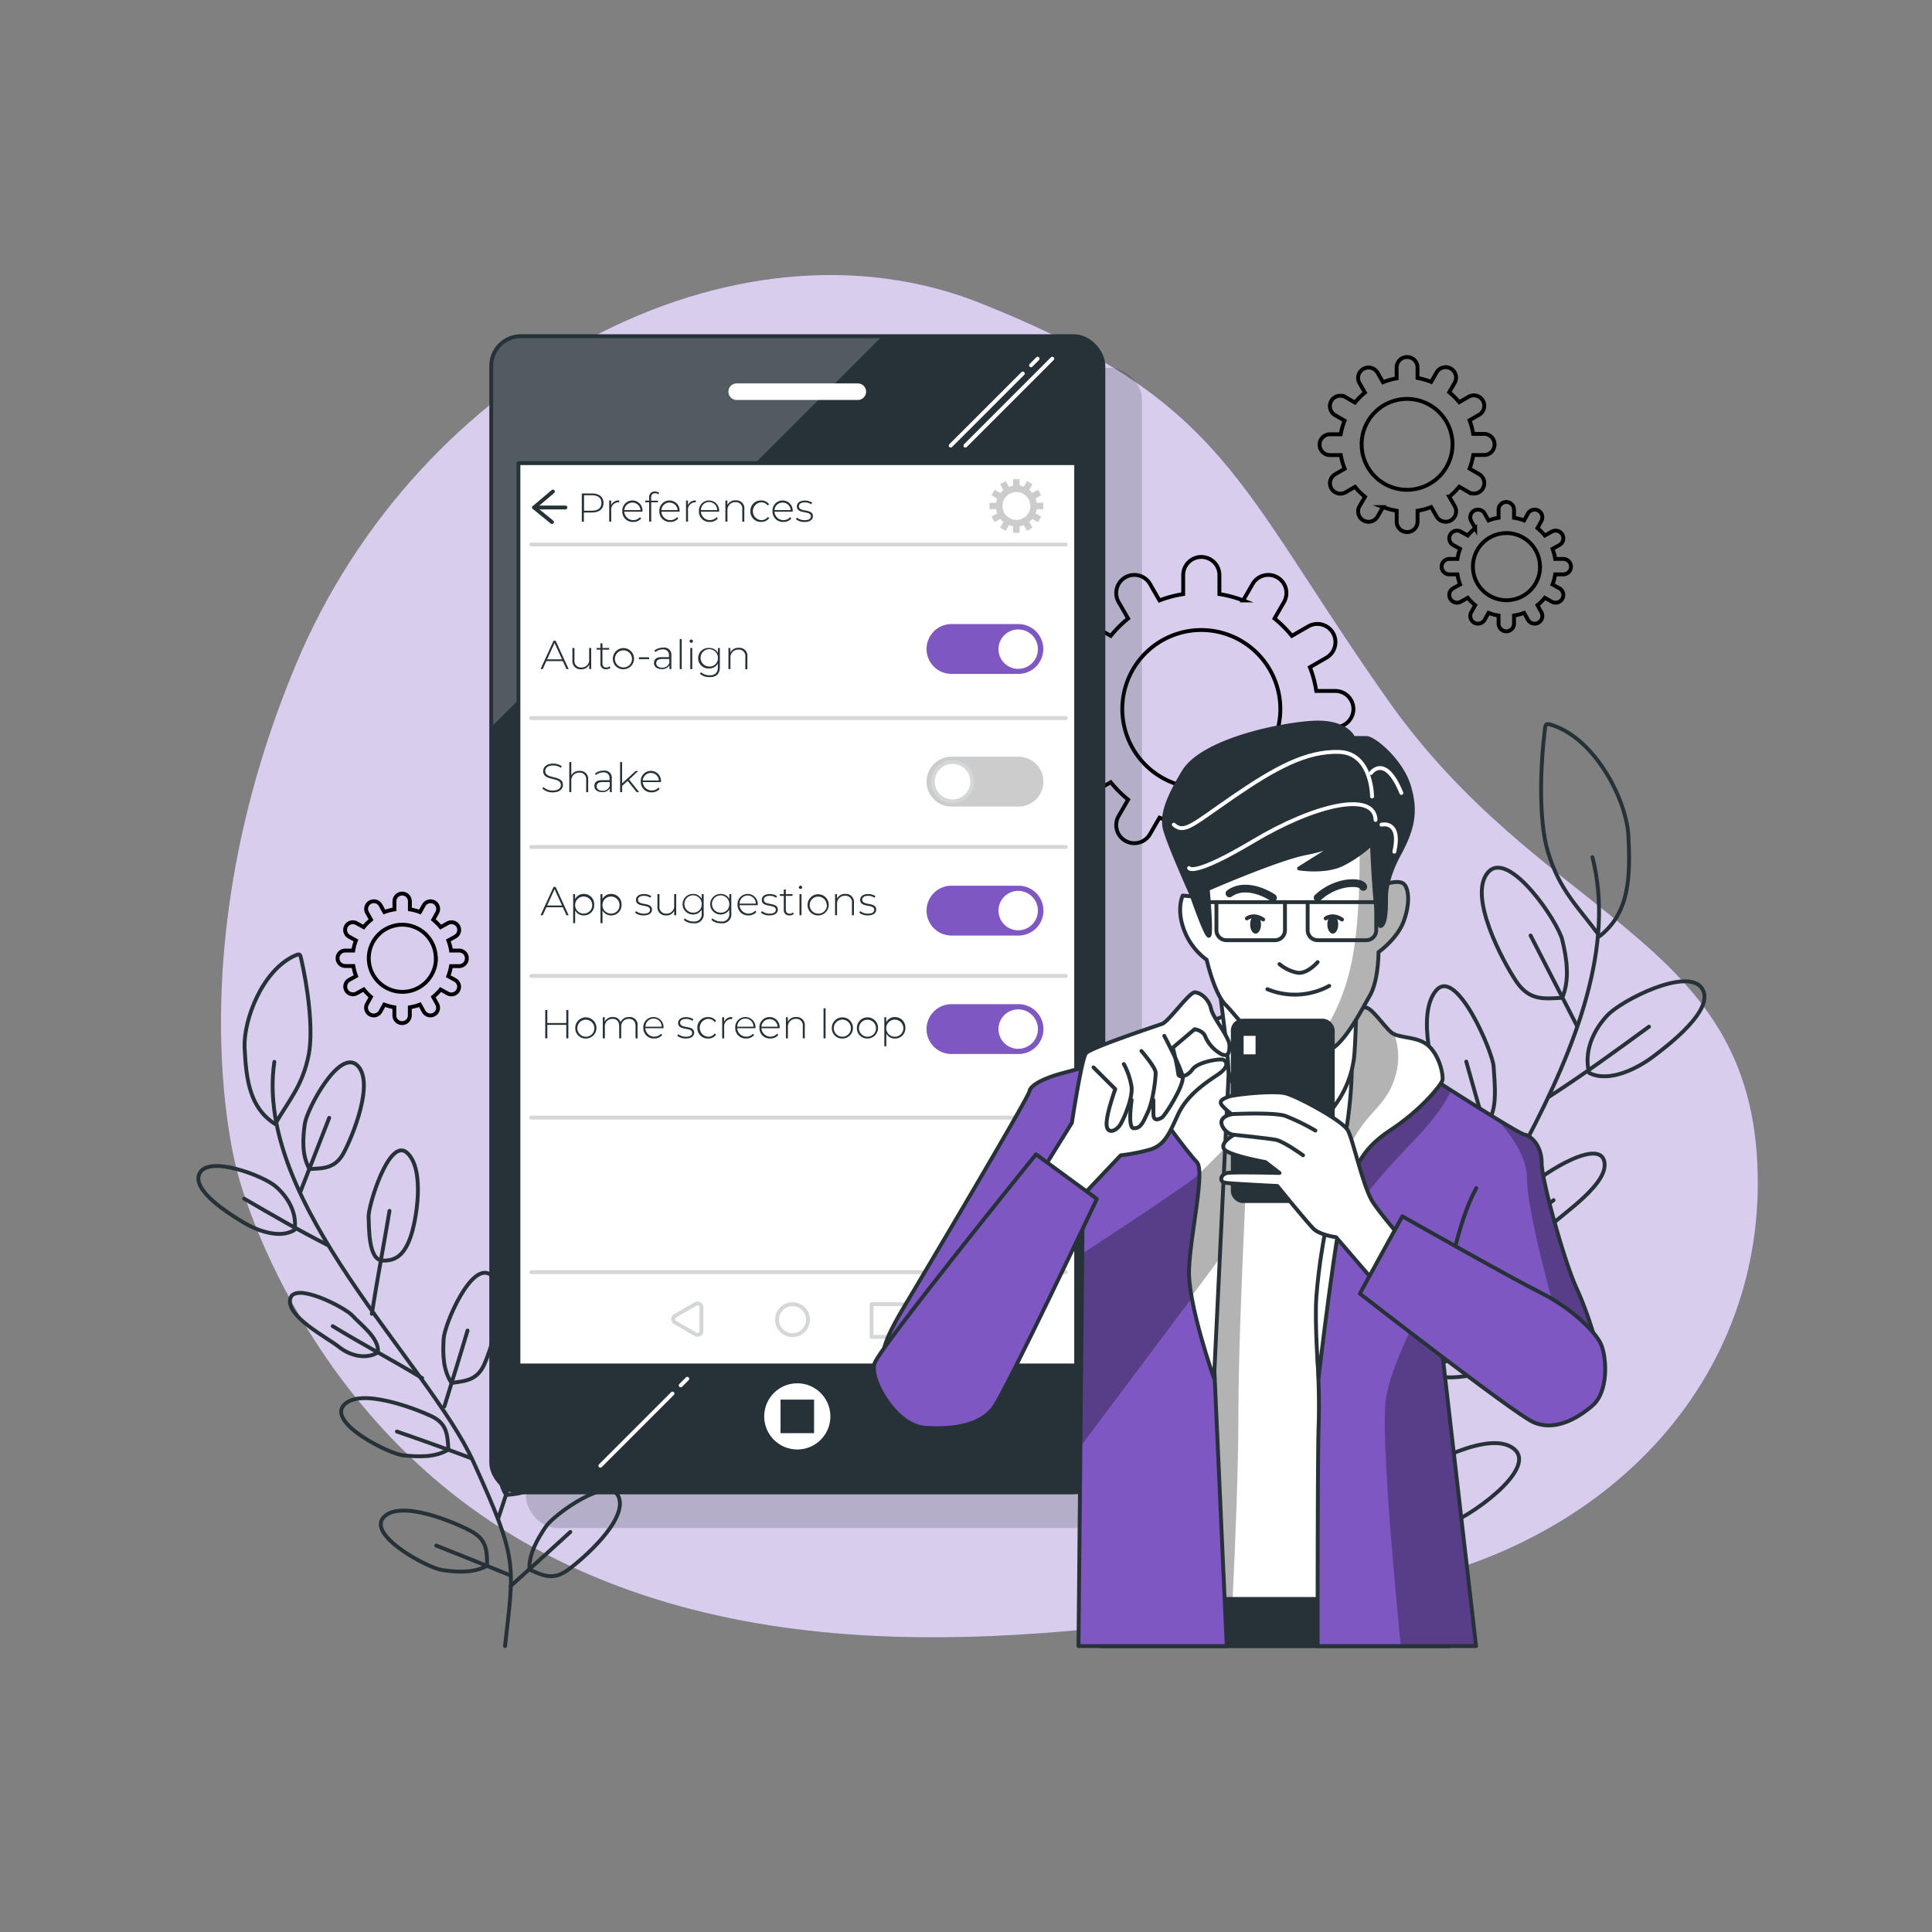<svg xmlns="http://www.w3.org/2000/svg" xmlns:xlink="http://www.w3.org/1999/xlink" viewBox="0 0 500 500"><rect x="0" y="0" width="500" height="500" fill="#808080" stroke="none"/><defs><clipPath id="freepik--clip-path--inject-21"><rect x="127.13" y="87" width="158.42" height="299.23" rx="7.67" style="fill:#263238;stroke:#263238;stroke-linecap:round;stroke-linejoin:round"></rect></clipPath><clipPath id="freepik--clip-path-2--inject-21"><path d="M325.51,270.05s-12.95,2.53-15.48,3.09-3.94,35.73-2.53,48.67,2.81,92,2.81,92h41.36s1.41-103.82,2.82-114.23,4.22-24.76,4.22-24.76S334.51,268.64,325.51,270.05Z" style="fill:#fff;stroke:#263238;stroke-linecap:round;stroke-linejoin:round"></path></clipPath><clipPath id="freepik--clip-path-3--inject-21"><path d="M341.26,369.08C341,375.77,341,414.49,341,426h41l-9.19-79.74a66.29,66.29,0,0,1,10.69,6.47c6.76,4.79,9.57,11.26,19.14,11.54s11.25-6.19,11.53-9.85-3.09-14.35-6.19-21.1-9-27.85-9-32.36-2.76-7.05-4.45-7.33-24.81-15.17-24.81-15.17l-11-3.66-2.82,3.66s-8.72,21.1-9.85,32.35S341,351.92,341,351.92,341.54,361.2,341.26,369.08Z" style="fill:#7E57C2;stroke:#263238;stroke-linecap:round;stroke-linejoin:round"></path></clipPath><clipPath id="freepik--clip-path-4--inject-21"><path d="M255.83,355.7c2.25-3.09,24.38-44.3,24.38-44.3L279.11,426h38.37l-3.23-71.86V309.72c0-15.76.85-41.08.85-41.08s-3.66-1.41-6.47.28c0,0-30.39,7.88-34.33,9s-7.6,2.82-7.88,4.51-28.55,49.29-31.93,54.92S228,348.6,228.58,352s10.37,10.19,16,9.91A14.08,14.08,0,0,0,255.83,355.7Z" style="fill:#7E57C2;stroke:#263238;stroke-linecap:round;stroke-linejoin:round"></path></clipPath><clipPath id="freepik--clip-path-5--inject-21"><path d="M349.7,272s1.13,11.53-3.09,29.54-5.35,26.73-5.91,33.76.56,21.1.56,21.1,4.78-40.8,7-47,3.37-11.54,11.53-16.89,13.22-11.81,13.51-12.94-.57-5.91-3.38-8.72-7.88-2-9.85-3.66-5.06-6.47-6.75-6.47-3.66,3.94-3.66,3.94Z" style="fill:#fff;stroke:#263238;stroke-linecap:round;stroke-linejoin:round"></path></clipPath><clipPath id="freepik--clip-path-6--inject-21"><path d="M317.35,262.73s-7.32,2.81-8.16,3.66-10.41,1.12-11.26,5.34-4.22,4.79-2,9.57,11.54,17.16,13.79,19.41-1.69,18.85-2,27.86,6.47,28.13,6.47,28.13l3.94-82.15Z" style="fill:#fff;stroke:#263238;stroke-linecap:round;stroke-linejoin:round"></path></clipPath><clipPath id="freepik--clip-path-7--inject-21"><path d="M309.47,232.06l-3.38-.28s-1.68,3.38.28,8.72a16.8,16.8,0,0,0,5.91,7.88s2,8.72,4.79,11.54,9.28,11.53,12.38,12.1,9.84,1.4,14.06,0,8.72-10.41,11-14.35,2.25-11.26,2.25-11.26,4.78-3.37,6.47-7.87,1.4-8.16.28-9.57-4.5-.28-4.5-.28,0-6.19-.28-12.1-5.91-8.72-18-6.75S314.82,218,312,222.5A18.14,18.14,0,0,0,309.47,232.06Z" style="fill:#fff;stroke:#263238;stroke-linecap:round;stroke-linejoin:round"></path></clipPath></defs><g id="freepik--background-simple--inject-21"><path d="M61.53,303.74s16.66,67.51,82.77,100,145.05,17.94,209.32,7.85,105.24-57.2,101-113.36S398.52,237.07,359.06,181,317.59,104,253.91,78.52,108.28,96.19,76.61,171.9,61.53,303.74,61.53,303.74Z" style="fill:#7E57C2"></path><path d="M61.53,303.74s16.66,67.51,82.77,100,145.05,17.94,209.32,7.85,105.24-57.2,101-113.36S398.52,237.07,359.06,181,317.59,104,253.91,78.52,108.28,96.19,76.61,171.9,61.53,303.74,61.53,303.74Z" style="fill:#fff;opacity:0.7"></path></g><g id="freepik--Gears--inject-21"><path d="M350.26,183.5h0a4.68,4.68,0,0,0-4.69-4.68h-4.92a29.4,29.4,0,0,0-1.64-6.14l4.26-2.46a4.68,4.68,0,0,0,1.71-6.4h0a4.68,4.68,0,0,0-6.4-1.71l-4.25,2.45a30.25,30.25,0,0,0-4.49-4.49l2.45-4.25a4.68,4.68,0,0,0-1.71-6.4h0a4.68,4.68,0,0,0-6.4,1.71l-2.46,4.26a29.4,29.4,0,0,0-6.14-1.64v-4.92a4.69,4.69,0,0,0-4.68-4.69h0a4.69,4.69,0,0,0-4.69,4.69v4.92a29.4,29.4,0,0,0-6.14,1.64l-2.45-4.26a4.68,4.68,0,0,0-6.4-1.71h0a4.69,4.69,0,0,0-1.72,6.4l2.46,4.25a29.85,29.85,0,0,0-4.5,4.49l-4.25-2.45a4.68,4.68,0,0,0-6.4,1.71h0a4.69,4.69,0,0,0,1.71,6.4l4.26,2.46a30,30,0,0,0-1.64,6.14h-4.92a4.67,4.67,0,0,0-4.68,4.68h0a4.68,4.68,0,0,0,4.68,4.69h4.92a29.14,29.14,0,0,0,1.64,6.13l-4.26,2.46a4.69,4.69,0,0,0-1.71,6.4h0a4.69,4.69,0,0,0,6.4,1.72l4.25-2.46a29.92,29.92,0,0,0,4.5,4.5l-2.46,4.25a4.69,4.69,0,0,0,1.72,6.4h0a4.68,4.68,0,0,0,6.4-1.72l2.45-4.25a30,30,0,0,0,6.14,1.64v4.92a4.69,4.69,0,0,0,4.69,4.68h0a4.69,4.69,0,0,0,4.68-4.68v-4.92a30.68,30.68,0,0,0,6.14-1.64l2.46,4.25a4.68,4.68,0,0,0,6.4,1.72h0a4.68,4.68,0,0,0,1.71-6.4l-2.45-4.25a30.32,30.32,0,0,0,4.49-4.5l4.25,2.46a4.69,4.69,0,0,0,6.4-1.72h0a4.68,4.68,0,0,0-1.71-6.4L339,194.32a29.14,29.14,0,0,0,1.64-6.13h4.92A4.69,4.69,0,0,0,350.26,183.5Zm-18.91,0a20.45,20.45,0,1,1-20.45-20.45A20.47,20.47,0,0,1,331.35,183.5Z" style="fill:none;stroke:#000;stroke-miterlimit:10"></path><path d="M386.79,115h0a2.7,2.7,0,0,0-2.69-2.7h-2.83a17.51,17.51,0,0,0-.95-3.53l2.45-1.41a2.7,2.7,0,0,0,1-3.68h0a2.7,2.7,0,0,0-3.68-1l-2.45,1.41a17.48,17.48,0,0,0-2.58-2.58l1.41-2.45a2.7,2.7,0,0,0-1-3.68h0a2.7,2.7,0,0,0-3.68,1l-1.41,2.45a16.87,16.87,0,0,0-3.53-1V95.09a2.69,2.69,0,0,0-2.7-2.69h0a2.69,2.69,0,0,0-2.7,2.69v2.83a16.87,16.87,0,0,0-3.53,1l-1.41-2.45a2.7,2.7,0,0,0-3.68-1h0a2.7,2.7,0,0,0-1,3.68l1.41,2.45a17.48,17.48,0,0,0-2.58,2.58l-2.45-1.41a2.7,2.7,0,0,0-3.68,1h0a2.7,2.7,0,0,0,1,3.68l2.45,1.41a17.51,17.51,0,0,0-1,3.53H344.2a2.7,2.7,0,0,0-2.69,2.7h0a2.69,2.69,0,0,0,2.69,2.69H347a17.16,17.16,0,0,0,1,3.53l-2.45,1.42a2.7,2.7,0,0,0-1,3.68h0a2.7,2.7,0,0,0,3.68,1l2.45-1.42a17.55,17.55,0,0,0,2.58,2.59L351.84,131a2.7,2.7,0,0,0,1,3.68h0a2.7,2.7,0,0,0,3.68-1l1.41-2.45a17.51,17.51,0,0,0,3.53.95V135a2.7,2.7,0,0,0,2.7,2.7h0a2.7,2.7,0,0,0,2.7-2.7v-2.82a17.51,17.51,0,0,0,3.53-.95l1.41,2.45a2.7,2.7,0,0,0,3.68,1h0a2.7,2.7,0,0,0,1-3.68l-1.41-2.45a17.55,17.55,0,0,0,2.58-2.59l2.45,1.42a2.7,2.7,0,0,0,3.68-1h0a2.7,2.7,0,0,0-1-3.68l-2.45-1.42a17.16,17.16,0,0,0,.95-3.53h2.83A2.69,2.69,0,0,0,386.79,115Zm-10.88,0a11.76,11.76,0,1,1-11.76-11.76A11.77,11.77,0,0,1,375.91,115Z" style="fill:none;stroke:#000;stroke-miterlimit:10"></path><path d="M120.82,248h0a2,2,0,0,0-2-2h-2.09a12.71,12.71,0,0,0-.7-2.61l1.81-1a2,2,0,0,0,.73-2.72h0a2,2,0,0,0-2.72-.73l-1.81,1a13.26,13.26,0,0,0-1.91-1.91l1-1.8a2,2,0,0,0-.72-2.72h0a2,2,0,0,0-2.72.73l-1,1.8a12.53,12.53,0,0,0-2.61-.69v-2.09a2,2,0,0,0-2-2h0a2,2,0,0,0-2,2v2.09a12.87,12.87,0,0,0-2.61.69l-1-1.8a2,2,0,0,0-2.72-.73h0a2,2,0,0,0-.73,2.72l1,1.8a12.32,12.32,0,0,0-1.91,1.91l-1.81-1a2,2,0,0,0-2.72.73h0a2,2,0,0,0,.73,2.72l1.81,1a12.71,12.71,0,0,0-.7,2.61H89.36a2,2,0,0,0-2,2h0a2,2,0,0,0,2,2h2.09a12.54,12.54,0,0,0,.7,2.61l-1.81,1a2,2,0,0,0-.73,2.72h0a2,2,0,0,0,2.72.73l1.81-1A12.71,12.71,0,0,0,96,258l-1,1.81a2,2,0,0,0,.73,2.72h0a2,2,0,0,0,2.72-.73l1-1.81a13.58,13.58,0,0,0,2.61.7v2.09a2,2,0,0,0,2,2h0a2,2,0,0,0,2-2v-2.09a13.2,13.2,0,0,0,2.61-.7l1,1.81a2,2,0,0,0,2.72.73h0a2,2,0,0,0,.72-2.72l-1-1.81a13.26,13.26,0,0,0,1.91-1.91l1.81,1a2,2,0,0,0,2.72-.73h0a2,2,0,0,0-.73-2.72l-1.81-1a12.54,12.54,0,0,0,.7-2.61h2.09A2,2,0,0,0,120.82,248Zm-8,0a8.69,8.69,0,1,1-8.69-8.69A8.7,8.7,0,0,1,112.78,248Z" style="fill:none;stroke:#000;stroke-miterlimit:10"></path><path d="M406.57,146.65h0a2,2,0,0,0-2-2h-2.09a12.53,12.53,0,0,0-.69-2.61l1.81-1a2,2,0,0,0,.72-2.72h0a2,2,0,0,0-2.72-.73l-1.8,1a13.26,13.26,0,0,0-1.91-1.91l1-1.81a2,2,0,0,0-.73-2.72h0a2,2,0,0,0-2.72.73l-1,1.81a12.69,12.69,0,0,0-2.61-.69v-2.09a2,2,0,0,0-2-2h0a2,2,0,0,0-2,2V134a12.53,12.53,0,0,0-2.61.69l-1-1.81a2,2,0,0,0-2.72-.73h0a2,2,0,0,0-.73,2.72l1,1.81a13.26,13.26,0,0,0-1.91,1.91l-1.8-1a2,2,0,0,0-2.72.73h0a2,2,0,0,0,.72,2.72l1.81,1a12.53,12.53,0,0,0-.69,2.61h-2.09a2,2,0,0,0-2,2h0a2,2,0,0,0,2,2h2.09a12.69,12.69,0,0,0,.69,2.61l-1.81,1a2,2,0,0,0-.72,2.72h0a2,2,0,0,0,2.72.73l1.8-1a13.26,13.26,0,0,0,1.91,1.91l-1,1.8a2,2,0,0,0,.73,2.72h0a2,2,0,0,0,2.72-.73l1-1.8a12.53,12.53,0,0,0,2.61.69v2.09a2,2,0,0,0,2,2h0a2,2,0,0,0,2-2v-2.09a12.69,12.69,0,0,0,2.61-.69l1,1.8a2,2,0,0,0,2.72.73h0a2,2,0,0,0,.73-2.72l-1-1.8a13.26,13.26,0,0,0,1.91-1.91l1.8,1a2,2,0,0,0,2.72-.73h0a2,2,0,0,0-.72-2.72l-1.81-1a12.69,12.69,0,0,0,.69-2.61h2.09A2,2,0,0,0,406.57,146.65Zm-8,0a8.69,8.69,0,1,1-8.69-8.69A8.7,8.7,0,0,1,398.54,146.65Z" style="fill:none;stroke:#000;stroke-miterlimit:10"></path></g><g id="freepik--Plants--inject-21"><path d="M71.21,290.9c-6.45-4.08-7.5-11.12-7.91-19.76C63,264,67.81,251.23,76.18,247.38c1.4-.64,1.47-.51,1.74.66,1.65,7.12,3.23,18.11,2,24.8C78.34,280.9,75,284.41,71.21,290.9Z" style="fill:none;stroke:#263238;stroke-linecap:round;stroke-linejoin:round"></path><path d="M116.87,357.91c-2.26-3.36-2.28-7.6-2.06-11.4S122.12,326,127.13,330s.17,18.53-1.72,22.91S120.5,357.37,116.87,357.91Z" style="fill:none;stroke:#263238;stroke-linecap:round;stroke-linejoin:round"></path><path d="M131,386.9c-2.15-3.45-2.19-7.86-1.93-11.66s7.47-20.15,12.43-16.17.11,18.62-1.86,23S134.65,386.49,131,386.9Z" style="fill:none;stroke:#263238;stroke-linecap:round;stroke-linejoin:round"></path><path d="M137,406.19c-.12-4.12,2.11-7.92,4.27-11.11s16.6-13.57,18.87-7.61-9.29,16-13.19,18.84S140.39,407.68,137,406.19Z" style="fill:none;stroke:#263238;stroke-linecap:round;stroke-linejoin:round"></path><path d="M116.05,375.16c-3.52,2.1-7.81,1.86-11.63,1.49s-19.59-8.37-15.44-13,18.36.84,22.62,2.83S115.79,371.57,116.05,375.16Z" style="fill:none;stroke:#263238;stroke-linecap:round;stroke-linejoin:round"></path><path d="M126.08,405.22c-3.58,1.95-7.89,1.66-11.68,1.1s-19.43-9-15.1-13.66,18.42,1.33,22.62,3.6S126,401.55,126.08,405.22Z" style="fill:none;stroke:#263238;stroke-linecap:round;stroke-linejoin:round"></path><path d="M99,326.23c-3.74-.16-3.46-8.62-3.61-11.3s5.32-20.89,10-16.55,2.34,17.62.84,21.8S102.74,326.39,99,326.23Z" style="fill:none;stroke:#263238;stroke-linecap:round;stroke-linejoin:round"></path><path d="M76.24,318.28c.67-4.37-1.68-8.45-4.9-11.24s-17.05-8-19.61-3.52,8.06,10.9,11.34,12.88S72.42,320.76,76.24,318.28Z" style="fill:none;stroke:#263238;stroke-linecap:round;stroke-linejoin:round"></path><path d="M97.81,350c.4-3.74-4.59-7.26-6.54-9.46s-15.19-9-16.17-4.36,9.63,10,12.55,12.35S94.71,351.91,97.81,350Z" style="fill:none;stroke:#263238;stroke-linecap:round;stroke-linejoin:round"></path><path d="M80.09,302.55c-2-3.56-1.74-7.88-1.21-11.68s8.86-19.48,13.53-15.2-1.17,18.38-3.4,22.58S83.76,302.35,80.09,302.55Z" style="fill:none;stroke:#263238;stroke-linecap:round;stroke-linejoin:round"></path><path d="M130.7,426c2.42-21.59,3.38-22.2-8.19-47.69S65.6,311.44,71,274.81" style="fill:none;stroke:#263238;stroke-linecap:round;stroke-linejoin:round"></path><path d="M84.87,322.26c-7.39-3.74-14.53-7.89-21.69-12.05" style="fill:none;stroke:#263238;stroke-linecap:round;stroke-linejoin:round"></path><path d="M96.23,340c1.39-8.89,3.09-17.74,4.57-26.62" style="fill:none;stroke:#263238;stroke-linecap:round;stroke-linejoin:round"></path><path d="M109.25,356.65c-7.63-4.63-15.52-8.77-23.14-13.44" style="fill:none;stroke:#263238;stroke-linecap:round;stroke-linejoin:round"></path><path d="M77.71,308.52,85.2,289.3" style="fill:none;stroke:#263238;stroke-linecap:round;stroke-linejoin:round"></path><path d="M115,364c2-6.55,4.06-13.09,6-19.65" style="fill:none;stroke:#263238;stroke-linecap:round;stroke-linejoin:round"></path><path d="M128.93,393c2.21-6.57,4.27-13.18,6.33-19.8" style="fill:none;stroke:#263238;stroke-linecap:round;stroke-linejoin:round"></path><path d="M132.15,410.47q7.75-6.95,15.46-14" style="fill:none;stroke:#263238;stroke-linecap:round;stroke-linejoin:round"></path><path d="M122.06,377.42q-9.63-3.59-19.34-6.94" style="fill:none;stroke:#263238;stroke-linecap:round;stroke-linejoin:round"></path><path d="M132,407.67q-9.54-3.89-19.1-7.68" style="fill:none;stroke:#263238;stroke-linecap:round;stroke-linejoin:round"></path><path d="M414,242.27c7.64-6,8-15.09,7.42-26.11-.52-9.06-8.37-24.65-19.49-28.42-1.87-.64-1.93-.46-2.12,1.06-1.15,9.26-1.7,23.41.81,31.72C403.65,230.53,408.32,234.55,414,242.27Z" style="fill:none;stroke:#263238;stroke-linecap:round;stroke-linejoin:round"></path><path d="M365,333.32c2.41-4.56,1.88-9.94,1.09-14.73s-12-25-17.81-19.37,2.24,23.52,5.21,28.83S360.31,333.11,365,333.32Z" style="fill:none;stroke:#263238;stroke-linecap:round;stroke-linejoin:round"></path><path d="M350.93,372c2.27-4.66,1.73-10.25.9-15s-12.15-24.56-17.9-18.86,2.32,23.63,5.39,28.91S346.23,371.93,350.93,372Z" style="fill:none;stroke:#263238;stroke-linecap:round;stroke-linejoin:round"></path><path d="M345.86,397.22c-.39-5.23-3.72-9.76-6.88-13.52s-22.86-15-25-7.14,13.91,19.12,19.22,22.14S341.77,399.57,345.86,397.22Z" style="fill:none;stroke:#263238;stroke-linecap:round;stroke-linejoin:round"></path><path d="M368.32,355.09c4.75,2.2,10.15,1.33,14.95.35s23.74-13.21,17.85-18.58-23.17,3.49-28.31,6.58S368.17,350.51,368.32,355.09Z" style="fill:none;stroke:#263238;stroke-linecap:round;stroke-linejoin:round"></path><path d="M359.59,394.56c4.8,2,10.23,1,15-.16s23.45-14,17.34-19.33-23.18,4.13-28.2,7.56S359.26,389.88,359.59,394.56Z" style="fill:none;stroke:#263238;stroke-linecap:round;stroke-linejoin:round"></path><path d="M383.46,290.77c4.72-.7,3.24-11.39,3.08-14.81s-9.52-25.79-14.83-19.67-.63,22.66,1.83,27.77S378.74,291.47,383.46,290.77Z" style="fill:none;stroke:#263238;stroke-linecap:round;stroke-linejoin:round"></path><path d="M411.27,277.67c-1.43-5.45,1-10.95,4.73-14.91s20.56-12.43,24.4-7.07-8.77,14.91-12.68,17.84S416.44,280.31,411.27,277.67Z" style="fill:none;stroke:#263238;stroke-linecap:round;stroke-linejoin:round"></path><path d="M388.12,320.82c-1-4.7,4.86-9.82,7.05-12.88s18.06-13.46,19.93-7.67-10.89,13.94-14.28,17.34S392.31,322.77,388.12,320.82Z" style="fill:none;stroke:#263238;stroke-linecap:round;stroke-linejoin:round"></path><path d="M404.31,258.23c2-4.79,1.16-10.22,0-15s-13.83-23.53-19.19-17.49S389,248.93,392.42,254,399.63,258.47,404.31,258.23Z" style="fill:none;stroke:#263238;stroke-linecap:round;stroke-linejoin:round"></path><path d="M356.48,421.56c-5.93-27.07-7.22-27.71,4.07-61.58s63.31-92.4,51.57-138.14" style="fill:none;stroke:#263238;stroke-linecap:round;stroke-linejoin:round"></path><path d="M400.86,283.86c8.87-5.72,17.38-11.93,25.9-18.16" style="fill:none;stroke:#263238;stroke-linecap:round;stroke-linejoin:round"></path><path d="M388.8,307.89c-2.94-11.09-6.27-22.09-9.33-33.15" style="fill:none;stroke:#263238;stroke-linecap:round;stroke-linejoin:round"></path><path d="M374.5,330.72c9.05-6.89,18.52-13.19,27.56-20.12" style="fill:none;stroke:#263238;stroke-linecap:round;stroke-linejoin:round"></path><path d="M408.11,265.48l-12-23.38" style="fill:none;stroke:#263238;stroke-linecap:round;stroke-linejoin:round"></path><path d="M368.24,340.75c-3.41-8-6.89-16.06-10.26-24.12" style="fill:none;stroke:#263238;stroke-linecap:round;stroke-linejoin:round"></path><path d="M354.36,379.47c-3.67-8-7.17-16.15-10.65-24.28" style="fill:none;stroke:#263238;stroke-linecap:round;stroke-linejoin:round"></path><path d="M352.58,402q-10.75-7.78-21.46-15.66" style="fill:none;stroke:#263238;stroke-linecap:round;stroke-linejoin:round"></path><path d="M361,358.75q11.73-5.82,23.6-11.36" style="fill:none;stroke:#263238;stroke-linecap:round;stroke-linejoin:round"></path><path d="M352.4,398.44c7.72-4.13,15.47-8.2,23.21-12.28" style="fill:none;stroke:#263238;stroke-linecap:round;stroke-linejoin:round"></path></g><g id="freepik--Device--inject-21"><rect x="136.13" y="95.21" width="159.42" height="300.23" rx="8.17" style="fill:#263238;opacity:0.2"></rect><rect x="127.13" y="87" width="158.42" height="299.23" rx="7.67" style="fill:#263238"></rect><g style="clip-path:url(#freepik--clip-path--inject-21)"><path d="M228.33,87H134.8a7.68,7.68,0,0,0-7.67,7.67V188.2Z" style="fill:#fff;opacity:0.2"></path></g><rect x="127.13" y="87" width="158.42" height="299.23" rx="7.67" style="fill:none;stroke:#263238;stroke-linecap:round;stroke-linejoin:round"></rect><line x1="264.71" y1="96.66" x2="246.03" y2="115.33" style="fill:none;stroke:#fff;stroke-linecap:round;stroke-linejoin:round"></line><line x1="268.53" y1="92.83" x2="266.83" y2="94.54" style="fill:none;stroke:#fff;stroke-linecap:round;stroke-linejoin:round"></line><line x1="272.33" y1="92.83" x2="249.84" y2="115.33" style="fill:none;stroke:#fff;stroke-linecap:round;stroke-linejoin:round"></line><line x1="174.04" y1="360.66" x2="155.37" y2="379.33" style="fill:none;stroke:#fff;stroke-linecap:round;stroke-linejoin:round"></line><line x1="177.87" y1="356.83" x2="176.16" y2="358.54" style="fill:none;stroke:#fff;stroke-linecap:round;stroke-linejoin:round"></line><path d="M222,103.51H190.65a2.14,2.14,0,0,1-2.14-2.14h0a2.14,2.14,0,0,1,2.14-2.14H222a2.14,2.14,0,0,1,2.14,2.14h0A2.14,2.14,0,0,1,222,103.51Z" style="fill:#fff"></path><path d="M214.9,366.56a8.56,8.56,0,1,0-8.56,8.56A8.56,8.56,0,0,0,214.9,366.56Z" style="fill:#fff"></path><rect x="202" y="362.22" width="8.68" height="8.68" style="fill:#263238"></rect><rect x="134.17" y="119.86" width="144.34" height="233.52" style="fill:#fff;stroke:#263238;stroke-linecap:round;stroke-linejoin:round"></rect><path d="M270,131.77v-1.65h-1.69A5.64,5.64,0,0,0,268,129l1.46-.84-.82-1.44-1.47.85a5.36,5.36,0,0,0-.79-.79l.84-1.47-1.43-.83-.85,1.47a5.54,5.54,0,0,0-1.08-.29V124H262.2v1.69a5.74,5.74,0,0,0-1.08.29l-.85-1.47-1.43.83.85,1.47a5.43,5.43,0,0,0-.8.79l-1.46-.85-.83,1.44,1.47.84a5,5,0,0,0-.29,1.09h-1.7v1.65h1.7a4.77,4.77,0,0,0,.29,1.08l-1.47.85.83,1.44,1.46-.85a5.43,5.43,0,0,0,.8.79l-.85,1.47,1.43.83.85-1.47a5.74,5.74,0,0,0,1.08.29v1.69h1.66V136.2a5.54,5.54,0,0,0,1.08-.29l.85,1.47,1.43-.83-.84-1.47a5.36,5.36,0,0,0,.79-.79l1.47.85.82-1.44-1.46-.85a5.36,5.36,0,0,0,.29-1.08Zm-3.34-.83a3.61,3.61,0,1,1-3.61-3.61A3.61,3.61,0,0,1,266.64,130.94Z" style="fill:#ccc"></path><path d="M156.2,130.17c0,1.55-1.11,2.47-3,2.47h-2.09V135h-.54V127.7h2.63C155.09,127.7,156.2,128.62,156.2,130.17Zm-.55,0c0-1.26-.83-2-2.41-2h-2.09v4h2.09C154.82,132.16,155.65,131.43,155.65,130.17Z" style="fill:#263238"></path><path d="M160.25,129.52V130h-.12a1.89,1.89,0,0,0-1.94,2.16V135h-.53v-5.47h.51v1.19A2.08,2.08,0,0,1,160.25,129.52Z" style="fill:#263238"></path><path d="M166.27,132.43h-4.71a2.34,2.34,0,0,0,4.07,1.41l.3.35a2.59,2.59,0,0,1-2.06.89,2.68,2.68,0,0,1-2.82-2.78,2.62,2.62,0,1,1,5.23,0S166.27,132.38,166.27,132.43Zm-4.7-.41h4.19a2.1,2.1,0,0,0-4.19,0Z" style="fill:#263238"></path><path d="M168.52,128.77v.8h1.75V130h-1.74v5H168v-5h-1v-.45h1v-.84a1.4,1.4,0,0,1,1.52-1.51,1.59,1.59,0,0,1,1.08.36l-.21.39a1.24,1.24,0,0,0-.84-.3C168.86,127.67,168.52,128.05,168.52,128.77Z" style="fill:#263238"></path><path d="M175.86,132.43h-4.7a2.34,2.34,0,0,0,4.07,1.41l.3.35a2.61,2.61,0,0,1-2.07.89,2.69,2.69,0,0,1-2.82-2.78,2.63,2.63,0,0,1,2.63-2.78,2.6,2.6,0,0,1,2.61,2.76S175.86,132.38,175.86,132.43Zm-4.69-.41h4.19a2.1,2.1,0,0,0-4.19,0Z" style="fill:#263238"></path><path d="M180.09,129.52V130H180a1.89,1.89,0,0,0-1.94,2.16V135h-.52v-5.47h.5v1.19A2.1,2.1,0,0,1,180.09,129.52Z" style="fill:#263238"></path><path d="M186.1,132.43h-4.71a2.34,2.34,0,0,0,4.07,1.41l.31.35a2.63,2.63,0,0,1-2.07.89,2.68,2.68,0,0,1-2.82-2.78,2.62,2.62,0,1,1,5.23,0S186.1,132.38,186.1,132.43Zm-4.7-.41h4.2a2.1,2.1,0,0,0-4.2,0Z" style="fill:#263238"></path><path d="M192.63,131.84V135h-.53v-3.16a1.65,1.65,0,0,0-1.77-1.88,2,2,0,0,0-2.07,2.13V135h-.53v-5.47h.51v1.18a2.26,2.26,0,0,1,2.17-1.23A2.08,2.08,0,0,1,192.63,131.84Z" style="fill:#263238"></path><path d="M194.2,132.3a2.67,2.67,0,0,1,2.76-2.78,2.41,2.41,0,0,1,2.08,1l-.39.28A2,2,0,0,0,197,130a2.31,2.31,0,0,0,0,4.61,2,2,0,0,0,1.69-.82l.39.28a2.44,2.44,0,0,1-2.08,1A2.67,2.67,0,0,1,194.2,132.3Z" style="fill:#263238"></path><path d="M205.14,132.43h-4.71a2.34,2.34,0,0,0,4.07,1.41l.3.35a2.59,2.59,0,0,1-2.06.89,2.68,2.68,0,0,1-2.82-2.78,2.62,2.62,0,1,1,5.23,0S205.14,132.38,205.14,132.43Zm-4.7-.41h4.19a2.1,2.1,0,0,0-4.19,0Z" style="fill:#263238"></path><path d="M206,134.38l.24-.42a3.18,3.18,0,0,0,2,.66c1.16,0,1.62-.41,1.62-1,0-1.59-3.63-.42-3.63-2.57,0-.82.69-1.5,2.08-1.5a3.31,3.31,0,0,1,1.87.54l-.24.42a2.78,2.78,0,0,0-1.64-.49c-1.07,0-1.54.44-1.54,1,0,1.65,3.62.49,3.62,2.57,0,.89-.76,1.5-2.16,1.5A3.42,3.42,0,0,1,206,134.38Z" style="fill:#263238"></path><path d="M145.65,171.09H141.4l-.94,2.07h-.57l3.37-7.34h.54l3.37,7.34h-.58Zm-.2-.45-1.93-4.23-1.92,4.23Z" style="fill:#263238"></path><path d="M153,167.69v5.47h-.51V172a2.15,2.15,0,0,1-2.06,1.21,2.09,2.09,0,0,1-2.29-2.32v-3.19h.53v3.15a1.67,1.67,0,0,0,1.8,1.89,1.92,1.92,0,0,0,2-2.13v-2.91Z" style="fill:#263238"></path><path d="M158,172.81a1.61,1.61,0,0,1-1.12.39,1.35,1.35,0,0,1-1.49-1.49v-3.57h-1v-.45h1v-1.2h.52v1.2h1.74v.45h-1.74v3.52c0,.7.35,1.09,1,1.09a1.24,1.24,0,0,0,.85-.3Z" style="fill:#263238"></path><path d="M158.61,170.42a2.74,2.74,0,1,1,2.73,2.78A2.66,2.66,0,0,1,158.61,170.42Zm4.94,0a2.21,2.21,0,1,0-2.21,2.31A2.17,2.17,0,0,0,163.55,170.42Z" style="fill:#263238"></path><path d="M165.35,170.11H168v.47h-2.69Z" style="fill:#263238"></path><path d="M173.75,169.69v3.47h-.5v-1a2.11,2.11,0,0,1-2,1c-1.23,0-2-.63-2-1.56s.52-1.53,2-1.53h1.88v-.44a1.43,1.43,0,0,0-1.63-1.56,2.87,2.87,0,0,0-1.89.69l-.26-.38a3.35,3.35,0,0,1,2.19-.77A1.86,1.86,0,0,1,173.75,169.69Zm-.52,1.86v-1h-1.87c-1.13,0-1.53.47-1.53,1.1s.56,1.15,1.52,1.15A1.89,1.89,0,0,0,173.23,171.55Z" style="fill:#263238"></path><path d="M175.91,165.38h.52v7.78h-.52Z" style="fill:#263238"></path><path d="M178.47,165.94a.43.43,0,0,1,.43-.43.43.43,0,1,1-.43.43Zm.17,1.75h.52v5.47h-.52Z" style="fill:#263238"></path><path d="M186.3,167.69v4.88c0,1.84-.89,2.67-2.65,2.67a3.65,3.65,0,0,1-2.51-.87l.29-.4a3.24,3.24,0,0,0,2.21.79c1.46,0,2.14-.67,2.14-2.12v-.93A2.52,2.52,0,0,1,183.5,173a2.66,2.66,0,1,1,0-5.31,2.52,2.52,0,0,1,2.3,1.27v-1.23Zm-.51,2.61a2.24,2.24,0,1,0-2.24,2.19A2.12,2.12,0,0,0,185.79,170.3Z" style="fill:#263238"></path><path d="M193.42,170v3.2h-.53V170a1.65,1.65,0,0,0-1.77-1.88,2,2,0,0,0-2.08,2.13v2.91h-.52v-5.47h.5v1.18a2.27,2.27,0,0,1,2.17-1.22A2.07,2.07,0,0,1,193.42,170Z" style="fill:#263238"></path><path d="M140.37,204.07l.24-.4a3.46,3.46,0,0,0,2.42.92c1.47,0,2.12-.63,2.12-1.43,0-2.2-4.58-.88-4.58-3.59,0-1,.79-1.95,2.6-1.95a4,4,0,0,1,2.21.66l-.2.43a3.61,3.61,0,0,0-2-.61c-1.43,0-2.07.66-2.07,1.46,0,2.2,4.58.9,4.58,3.57,0,1-.83,1.94-2.64,1.94A3.74,3.74,0,0,1,140.37,204.07Z" style="fill:#263238"></path><path d="M152.22,201.82V205h-.52v-3.15a1.66,1.66,0,0,0-1.78-1.89,2,2,0,0,0-2.07,2.13V205h-.52v-7.77h.52v3.44A2.27,2.27,0,0,1,150,199.5,2.08,2.08,0,0,1,152.22,201.82Z" style="fill:#263238"></path><path d="M158.33,201.54V205h-.5v-1a2.12,2.12,0,0,1-2,1c-1.22,0-2-.63-2-1.57s.53-1.53,2.05-1.53h1.87v-.44a1.42,1.42,0,0,0-1.62-1.56,2.83,2.83,0,0,0-1.89.69l-.26-.37a3.31,3.31,0,0,1,2.19-.78A1.86,1.86,0,0,1,158.33,201.54Zm-.53,1.86v-1h-1.86c-1.13,0-1.53.47-1.53,1.1s.55,1.16,1.52,1.16A1.86,1.86,0,0,0,157.8,203.4Z" style="fill:#263238"></path><path d="M162.43,202.09l-1.42,1.3V205h-.53v-7.77H161v5.5l3.5-3.2h.67l-2.36,2.21,2.59,3.26h-.65Z" style="fill:#263238"></path><path d="M171.05,202.4h-4.71a2.35,2.35,0,0,0,4.07,1.42l.3.34a2.6,2.6,0,0,1-2.06.9,2.69,2.69,0,0,1-2.82-2.78,2.62,2.62,0,1,1,5.23,0S171.05,202.35,171.05,202.4Zm-4.7-.41h4.19a2.1,2.1,0,0,0-4.19,0Z" style="fill:#263238"></path><path d="M145.65,234.8H141.4l-.94,2.07h-.57l3.37-7.34h.54l3.37,7.34h-.58Zm-.2-.45-1.93-4.23-1.92,4.23Z" style="fill:#263238"></path><path d="M153.78,234.13a2.64,2.64,0,0,1-2.7,2.78,2.46,2.46,0,0,1-2.23-1.29v3.28h-.52v-7.5h.5v1.29a2.46,2.46,0,0,1,2.25-1.34A2.65,2.65,0,0,1,153.78,234.13Zm-.52,0a2.21,2.21,0,1,0-2.21,2.31A2.18,2.18,0,0,0,153.26,234.13Z" style="fill:#263238"></path><path d="M160.85,234.13a2.64,2.64,0,0,1-2.7,2.78,2.45,2.45,0,0,1-2.22-1.29v3.28h-.53v-7.5h.51v1.29a2.44,2.44,0,0,1,2.24-1.34A2.65,2.65,0,0,1,160.85,234.13Zm-.52,0a2.21,2.21,0,1,0-2.21,2.31A2.17,2.17,0,0,0,160.33,234.13Z" style="fill:#263238"></path><path d="M164.36,236.21l.24-.42a3.22,3.22,0,0,0,2,.66c1.16,0,1.62-.41,1.62-1,0-1.59-3.63-.42-3.63-2.57,0-.83.69-1.5,2.07-1.5a3.32,3.32,0,0,1,1.88.54l-.24.42a2.8,2.8,0,0,0-1.65-.5c-1.06,0-1.54.45-1.54,1,0,1.65,3.63.48,3.63,2.57,0,.89-.76,1.5-2.16,1.5A3.42,3.42,0,0,1,164.36,236.21Z" style="fill:#263238"></path><path d="M175,231.4v5.47h-.51v-1.18a2.14,2.14,0,0,1-2.06,1.22,2.1,2.1,0,0,1-2.29-2.32V231.4h.53v3.15a1.67,1.67,0,0,0,1.8,1.89,1.92,1.92,0,0,0,2-2.13V231.4Z" style="fill:#263238"></path><path d="M182.11,231.4v4.88a2.32,2.32,0,0,1-2.65,2.66,3.61,3.61,0,0,1-2.51-.87l.29-.4a3.2,3.2,0,0,0,2.21.8,1.86,1.86,0,0,0,2.14-2.13v-.92a2.52,2.52,0,0,1-2.28,1.25,2.66,2.66,0,1,1,0-5.32,2.51,2.51,0,0,1,2.3,1.28V231.4ZM181.6,234a2.24,2.24,0,1,0-2.25,2.19A2.13,2.13,0,0,0,181.6,234Z" style="fill:#263238"></path><path d="M189.26,231.4v4.88a2.33,2.33,0,0,1-2.66,2.66,3.58,3.58,0,0,1-2.5-.87l.28-.4a3.22,3.22,0,0,0,2.21.8,1.86,1.86,0,0,0,2.14-2.13v-.92a2.52,2.52,0,0,1-2.27,1.25,2.66,2.66,0,1,1,0-5.32,2.5,2.5,0,0,1,2.29,1.28V231.4Zm-.52,2.61a2.24,2.24,0,1,0-2.24,2.19A2.12,2.12,0,0,0,188.74,234Z" style="fill:#263238"></path><path d="M196.1,234.26h-4.71a2.34,2.34,0,0,0,4.07,1.41l.3.35a2.59,2.59,0,0,1-2.06.89,2.68,2.68,0,0,1-2.82-2.78,2.62,2.62,0,1,1,5.23,0S196.1,234.21,196.1,234.26Zm-4.7-.41h4.2a2.1,2.1,0,0,0-4.2,0Z" style="fill:#263238"></path><path d="M196.92,236.21l.24-.42a3.24,3.24,0,0,0,2,.66c1.16,0,1.62-.41,1.62-1,0-1.59-3.63-.42-3.63-2.57,0-.83.69-1.5,2.08-1.5a3.31,3.31,0,0,1,1.87.54l-.24.42a2.79,2.79,0,0,0-1.64-.5c-1.07,0-1.54.45-1.54,1,0,1.65,3.62.48,3.62,2.57,0,.89-.76,1.5-2.16,1.5A3.42,3.42,0,0,1,196.92,236.21Z" style="fill:#263238"></path><path d="M205.45,236.52a1.66,1.66,0,0,1-1.12.39,1.36,1.36,0,0,1-1.49-1.49v-3.57h-1v-.45h1v-1.2h.53v1.2h1.74v.45h-1.74v3.52c0,.7.34,1.09,1,1.09a1.25,1.25,0,0,0,.85-.31Z" style="fill:#263238"></path><path d="M206.74,229.65a.43.43,0,0,1,.43-.43.42.42,0,0,1,.43.41.42.42,0,0,1-.43.43A.42.42,0,0,1,206.74,229.65Zm.17,1.75h.52v5.47h-.52Z" style="fill:#263238"></path><path d="M209,234.13a2.74,2.74,0,1,1,2.74,2.78A2.67,2.67,0,0,1,209,234.13Zm4.94,0a2.2,2.2,0,1,0-2.2,2.31A2.17,2.17,0,0,0,214,234.13Z" style="fill:#263238"></path><path d="M221,233.67v3.2h-.52v-3.16a1.65,1.65,0,0,0-1.77-1.88,2,2,0,0,0-2.08,2.12v2.92h-.52V231.4h.5v1.18a2.25,2.25,0,0,1,2.17-1.23A2.08,2.08,0,0,1,221,233.67Z" style="fill:#263238"></path><path d="M222.38,236.21l.24-.42a3.24,3.24,0,0,0,2,.66c1.16,0,1.62-.41,1.62-1,0-1.59-3.63-.42-3.63-2.57,0-.83.69-1.5,2.08-1.5a3.31,3.31,0,0,1,1.87.54l-.24.42a2.79,2.79,0,0,0-1.64-.5c-1.07,0-1.54.45-1.54,1,0,1.65,3.62.48,3.62,2.57,0,.89-.76,1.5-2.16,1.5A3.42,3.42,0,0,1,222.38,236.21Z" style="fill:#263238"></path><path d="M147.09,261.38v7.34h-.54v-3.49h-4.9v3.49h-.54v-7.34h.54v3.38h4.9v-3.38Z" style="fill:#263238"></path><path d="M148.88,266a2.74,2.74,0,1,1,2.73,2.77A2.66,2.66,0,0,1,148.88,266Zm4.93,0a2.2,2.2,0,1,0-2.2,2.3A2.17,2.17,0,0,0,153.81,266Z" style="fill:#263238"></path><path d="M165,265.52v3.2h-.52v-3.15c0-1.24-.64-1.89-1.71-1.89a1.92,1.92,0,0,0-2,2.13v2.91h-.53v-3.15c0-1.24-.64-1.89-1.7-1.89a1.93,1.93,0,0,0-2,2.13v2.91H156v-5.47h.5v1.17a2.18,2.18,0,0,1,2.1-1.21,1.94,1.94,0,0,1,2,1.32,2.3,2.3,0,0,1,2.21-1.32A2,2,0,0,1,165,265.52Z" style="fill:#263238"></path><path d="M171.75,266.11H167a2.35,2.35,0,0,0,4.07,1.42l.3.34a2.59,2.59,0,0,1-2.06.89,2.68,2.68,0,0,1-2.82-2.77,2.61,2.61,0,0,1,2.62-2.78,2.59,2.59,0,0,1,2.61,2.75C171.76,266,171.75,266.06,171.75,266.11Zm-4.7-.41h4.2a2.1,2.1,0,0,0-4.2,0Z" style="fill:#263238"></path><path d="M175.27,268.06l.24-.42a3.16,3.16,0,0,0,2,.66c1.15,0,1.61-.41,1.61-1,0-1.59-3.62-.41-3.62-2.56,0-.83.69-1.5,2.07-1.5a3.42,3.42,0,0,1,1.88.53l-.24.42a2.86,2.86,0,0,0-1.65-.49c-1.07,0-1.54.44-1.54,1,0,1.64,3.63.48,3.63,2.56,0,.9-.77,1.5-2.16,1.5A3.42,3.42,0,0,1,175.27,268.06Z" style="fill:#263238"></path><path d="M180.48,266a2.67,2.67,0,0,1,2.77-2.78,2.41,2.41,0,0,1,2.08,1l-.39.29a2,2,0,0,0-1.69-.82,2.31,2.31,0,0,0,0,4.61,2,2,0,0,0,1.69-.82l.39.29a2.43,2.43,0,0,1-2.08,1A2.67,2.67,0,0,1,180.48,266Z" style="fill:#263238"></path><path d="M189.49,263.21v.51h-.13a1.89,1.89,0,0,0-1.94,2.16v2.85h-.52v-5.47h.5v1.19A2.09,2.09,0,0,1,189.49,263.21Z" style="fill:#263238"></path><path d="M195.5,266.11h-4.71a2.35,2.35,0,0,0,4.07,1.42l.31.34a2.63,2.63,0,0,1-2.07.89,2.68,2.68,0,0,1-2.82-2.77,2.61,2.61,0,0,1,2.62-2.78,2.59,2.59,0,0,1,2.61,2.75C195.51,266,195.5,266.06,195.5,266.11Zm-4.7-.41H195a2.1,2.1,0,0,0-4.2,0Z" style="fill:#263238"></path><path d="M201.76,266.11h-4.71a2.35,2.35,0,0,0,4.07,1.42l.3.34a2.61,2.61,0,0,1-2.06.89,2.68,2.68,0,0,1-2.82-2.77,2.61,2.61,0,0,1,2.62-2.78,2.59,2.59,0,0,1,2.61,2.75C201.77,266,201.76,266.06,201.76,266.11Zm-4.7-.41h4.19a2.1,2.1,0,0,0-4.19,0Z" style="fill:#263238"></path><path d="M208.28,265.52v3.2h-.52v-3.15a1.66,1.66,0,0,0-1.77-1.89,2,2,0,0,0-2.08,2.13v2.91h-.52v-5.47h.5v1.18a2.26,2.26,0,0,1,2.17-1.22A2.07,2.07,0,0,1,208.28,265.52Z" style="fill:#263238"></path><path d="M213.13,260.94h.53v7.78h-.53Z" style="fill:#263238"></path><path d="M215.27,266a2.74,2.74,0,1,1,2.73,2.77A2.66,2.66,0,0,1,215.27,266Zm4.94,0a2.21,2.21,0,1,0-2.21,2.3A2.18,2.18,0,0,0,220.21,266Z" style="fill:#263238"></path><path d="M221.76,266a2.74,2.74,0,1,1,2.74,2.77A2.67,2.67,0,0,1,221.76,266Zm4.94,0a2.2,2.2,0,1,0-2.2,2.3A2.17,2.17,0,0,0,226.7,266Z" style="fill:#263238"></path><path d="M234.31,266a2.65,2.65,0,0,1-2.71,2.77,2.45,2.45,0,0,1-2.22-1.29v3.29h-.52v-7.51h.5v1.29a2.44,2.44,0,0,1,2.24-1.33A2.66,2.66,0,0,1,234.31,266Zm-.53,0a2.21,2.21,0,1,0-2.21,2.3A2.18,2.18,0,0,0,233.78,266Z" style="fill:#263238"></path><line x1="146.33" y1="131.34" x2="138.22" y2="131.34" style="fill:none;stroke:#263238;stroke-linecap:round;stroke-linejoin:round"></line><polyline points="143.09 127.21 138.22 131.34 142.85 135.11" style="fill:none;stroke:#263238;stroke-linecap:round;stroke-linejoin:round"></polyline><line x1="137.48" y1="140.92" x2="275.82" y2="140.92" style="fill:none;stroke:#d4d6d7;stroke-linecap:round;stroke-linejoin:round"></line><line x1="137.48" y1="185.85" x2="275.82" y2="185.85" style="fill:none;stroke:#d4d6d7;stroke-linecap:round;stroke-linejoin:round"></line><line x1="137.48" y1="219.21" x2="275.82" y2="219.21" style="fill:none;stroke:#d4d6d7;stroke-linecap:round;stroke-linejoin:round"></line><line x1="137.48" y1="252.57" x2="275.82" y2="252.57" style="fill:none;stroke:#d4d6d7;stroke-linecap:round;stroke-linejoin:round"></line><line x1="137.48" y1="289.24" x2="275.82" y2="289.24" style="fill:none;stroke:#d4d6d7;stroke-linecap:round;stroke-linejoin:round"></line><line x1="137.48" y1="329.24" x2="275.82" y2="329.24" style="fill:none;stroke:#d4d6d7;stroke-linecap:round;stroke-linejoin:round"></line><path d="M263.59,174.41H246.24a6.45,6.45,0,0,1-6.45-6.45h0a6.45,6.45,0,0,1,6.45-6.45h17.35A6.45,6.45,0,0,1,270,168h0A6.45,6.45,0,0,1,263.59,174.41Z" style="fill:#7E57C2"></path><path d="M268.61,168a5.1,5.1,0,1,0-5.1,5.1A5.1,5.1,0,0,0,268.61,168Z" style="fill:#fff"></path><path d="M263.59,208.74H246.24a6.45,6.45,0,0,1-6.45-6.45h0a6.45,6.45,0,0,1,6.45-6.45h17.35a6.45,6.45,0,0,1,6.45,6.45h0A6.45,6.45,0,0,1,263.59,208.74Z" style="fill:#ccc"></path><path d="M251.61,202.29a5.1,5.1,0,1,0-5.1,5.1A5.11,5.11,0,0,0,251.61,202.29Z" style="fill:#fff;stroke:#d4d6d7;stroke-linecap:round;stroke-linejoin:round"></path><path d="M263.59,242.12H246.24a6.45,6.45,0,0,1-6.45-6.45h0a6.45,6.45,0,0,1,6.45-6.45h17.35a6.45,6.45,0,0,1,6.45,6.45h0A6.45,6.45,0,0,1,263.59,242.12Z" style="fill:#7E57C2"></path><path d="M268.61,235.67a5.1,5.1,0,1,0-5.1,5.09A5.1,5.1,0,0,0,268.61,235.67Z" style="fill:#fff"></path><path d="M263.59,272.78H246.24a6.45,6.45,0,0,1-6.45-6.45h0a6.45,6.45,0,0,1,6.45-6.45h17.35a6.45,6.45,0,0,1,6.45,6.45h0A6.45,6.45,0,0,1,263.59,272.78Z" style="fill:#7E57C2"></path><path d="M268.61,266.33a5.1,5.1,0,1,0-5.1,5.1A5.09,5.09,0,0,0,268.61,266.33Z" style="fill:#fff"></path><path d="M209.1,341.53a4,4,0,1,0-4,4A4,4,0,0,0,209.1,341.53Z" style="fill:#fff;stroke:#d4d6d7;stroke-linecap:round;stroke-linejoin:round"></path><path d="M174.72,342.26l5.32,3.07a1,1,0,0,0,1.5-.87v-6.13a1,1,0,0,0-1.5-.87l-5.32,3.07A1,1,0,0,0,174.72,342.26Z" style="fill:#fff;stroke:#d4d6d7;stroke-linecap:round;stroke-linejoin:round"></path><rect x="225.56" y="337.53" width="8.45" height="8.45" style="fill:#fff;stroke:#d4d6d7;stroke-linecap:round;stroke-linejoin:round"></rect></g><g id="freepik--Character--inject-21"><rect x="285" y="407.7" width="90.13" height="18.33" style="fill:#263238;stroke:#263238;stroke-linecap:round;stroke-linejoin:round"></rect><path d="M325.51,270.05s-12.95,2.53-15.48,3.09-3.94,35.73-2.53,48.67,2.81,92,2.81,92h41.36s1.41-103.82,2.82-114.23,4.22-24.76,4.22-24.76S334.51,268.64,325.51,270.05Z" style="fill:#fff"></path><g style="clip-path:url(#freepik--clip-path-2--inject-21)"><path d="M320.51,364.91c0-25.87,3.41-86.39,3.41-86.39l-6.35-6.91c-3.2.64-6.41,1.28-7.54,1.53-2.53.56-3.94,35.73-2.53,48.67s2.81,92,2.81,92H319C319.67,400,320.51,380.09,320.51,364.91Z" style="opacity:0.3"></path></g><path d="M325.51,270.05s-12.95,2.53-15.48,3.09-3.94,35.73-2.53,48.67,2.81,92,2.81,92h41.36s1.41-103.82,2.82-114.23,4.22-24.76,4.22-24.76S334.51,268.64,325.51,270.05Z" style="fill:none;stroke:#263238;stroke-linecap:round;stroke-linejoin:round"></path><path d="M341.26,369.08C341,375.77,341,414.49,341,426h41l-9.19-79.74a66.29,66.29,0,0,1,10.69,6.47c6.76,4.79,9.57,11.26,19.14,11.54s11.25-6.19,11.53-9.85-3.09-14.35-6.19-21.1-9-27.85-9-32.36-2.76-7.05-4.45-7.33-24.81-15.17-24.81-15.17l-11-3.66-2.82,3.66s-8.72,21.1-9.85,32.35S341,351.92,341,351.92,341.54,361.2,341.26,369.08Z" style="fill:#7E57C2"></path><g style="clip-path:url(#freepik--clip-path-3--inject-21)"><g style="opacity:0.3"><path d="M343.39,333.25a81.16,81.16,0,0,1,2.5-9.83c3.9-11.71,12.69-20.5,21-29.28,5.41-5.73,7.7-9.78,8.65-11.92l-5.84-3.73-11-3.66-2.82,3.66s-8.72,21.1-9.85,32.35C345.53,316,344.43,325,343.39,333.25Z"></path><path d="M372.77,346.29a63.88,63.88,0,0,1,10,6,21,21,0,0,0-1.7-3.45l-8.3-19s-12.69,21-14.15,32.7c-1.21,9.64,2.54,49.69,3.91,63.56H382Z"></path><path d="M402.6,364.3c9.56.28,11.25-6.19,11.53-9.85s-3.09-14.35-6.19-21.1-9-27.85-9-32.36-2.76-7.05-4.45-7.33a57.09,57.09,0,0,1-7.09-4c3.9,4.27,7.78,9.86,7.78,15.22,0,10.73,10.74,46.85,10.74,46.85a66.59,66.59,0,0,0-4.73,12.47C401.65,364.24,402.11,364.28,402.6,364.3Z"></path></g></g><path d="M341.26,369.08C341,375.77,341,414.49,341,426h41l-9.19-79.74a66.29,66.29,0,0,1,10.69,6.47c6.76,4.79,9.57,11.26,19.14,11.54s11.25-6.19,11.53-9.85-3.09-14.35-6.19-21.1-9-27.85-9-32.36-2.76-7.05-4.45-7.33-24.81-15.17-24.81-15.17l-11-3.66-2.82,3.66s-8.72,21.1-9.85,32.35S341,351.92,341,351.92,341.54,361.2,341.26,369.08Z" style="fill:none;stroke:#263238;stroke-linecap:round;stroke-linejoin:round"></path><path d="M374.74,331.94s2.25-15.19,7.32-24.47" style="fill:none;stroke:#263238;stroke-linecap:round;stroke-linejoin:round"></path><path d="M255.83,355.7c2.25-3.09,24.38-44.3,24.38-44.3L279.11,426h38.37l-3.23-71.86V309.72c0-15.76.85-41.08.85-41.08s-3.66-1.41-6.47.28c0,0-30.39,7.88-34.33,9s-7.6,2.82-7.88,4.51-28.55,49.29-31.93,54.92S228,348.6,228.58,352s10.37,10.19,16,9.91A14.08,14.08,0,0,0,255.83,355.7Z" style="fill:#7E57C2"></path><g style="clip-path:url(#freepik--clip-path-4--inject-21)"><path d="M314.25,309.72c0-2.88,0-6.08.08-9.39a42.2,42.2,0,0,0-4.07,3.57c-2.15,2.14-20.49,14.22-30.18,20.54l-.47,49.94,34.64-46.2Z" style="opacity:0.3"></path></g><path d="M255.83,355.7c2.25-3.09,24.38-44.3,24.38-44.3L279.11,426h38.37l-3.23-71.86V309.72c0-15.76.85-41.08.85-41.08s-3.66-1.41-6.47.28c0,0-30.39,7.88-34.33,9s-7.6,2.82-7.88,4.51-28.55,49.29-31.93,54.92S228,348.6,228.58,352s10.37,10.19,16,9.91A14.08,14.08,0,0,0,255.83,355.7Z" style="fill:none;stroke:#263238;stroke-linecap:round;stroke-linejoin:round"></path><path d="M349.7,272s1.13,11.53-3.09,29.54-5.35,26.73-5.91,33.76.56,21.1.56,21.1,4.78-40.8,7-47,3.37-11.54,11.53-16.89,13.22-11.81,13.51-12.94-.57-5.91-3.38-8.72-7.88-2-9.85-3.66-5.06-6.47-6.75-6.47-3.66,3.94-3.66,3.94Z" style="fill:#fff"></path><g style="clip-path:url(#freepik--clip-path-5--inject-21)"><path d="M353.36,260.76c-1.69,0-3.66,3.94-3.66,3.94V272s1.13,11.53-3.09,29.54c0,.11-.05.21-.08.32a89.82,89.82,0,0,1,4.72-8.72c4.4-6.83,8.3-7.81,10.25-16.1a17.84,17.84,0,0,0-.63-9.36,3.24,3.24,0,0,1-.76-.47C358.14,265.54,355.05,260.76,353.36,260.76Z" style="opacity:0.3"></path></g><path d="M349.7,272s1.13,11.53-3.09,29.54-5.35,26.73-5.91,33.76.56,21.1.56,21.1,4.78-40.8,7-47,3.37-11.54,11.53-16.89,13.22-11.81,13.51-12.94-.57-5.91-3.38-8.72-7.88-2-9.85-3.66-5.06-6.47-6.75-6.47-3.66,3.94-3.66,3.94Z" style="fill:none;stroke:#263238;stroke-linecap:round;stroke-linejoin:round"></path><path d="M317.35,262.73s-7.32,2.81-8.16,3.66-10.41,1.12-11.26,5.34-4.22,4.79-2,9.57,11.54,17.16,13.79,19.41-1.69,18.85-2,27.86,6.47,28.13,6.47,28.13l3.94-82.15Z" style="fill:#fff"></path><g style="clip-path:url(#freepik--clip-path-6--inject-21)"><path d="M316.73,305l0-7.62-6.34,6.38c.1,5.73-2.43,17.69-2.66,24.85a35.27,35.27,0,0,0,.65,6.86l7.32-9.87Z" style="opacity:0.3"></path></g><path d="M317.35,262.73s-7.32,2.81-8.16,3.66-10.41,1.12-11.26,5.34-4.22,4.79-2,9.57,11.54,17.16,13.79,19.41-1.69,18.85-2,27.86,6.47,28.13,6.47,28.13l3.94-82.15Z" style="fill:none;stroke:#263238;stroke-linecap:round;stroke-linejoin:round"></path><path d="M315.38,254.29s2.53,18.85,2.53,22.51,11.25,21.38,13.79,22.51,12.09-10.41,14.91-14.91a26,26,0,0,0,3.65-9.57c.57-2.25.85-18,.85-18a41,41,0,0,1-17.44,3.66A32.61,32.61,0,0,1,315.38,254.29Z" style="fill:#fff;stroke:#263238;stroke-linecap:round;stroke-linejoin:round"></path><path d="M309.47,232.06l-3.38-.28s-1.68,3.38.28,8.72a16.8,16.8,0,0,0,5.91,7.88s2,8.72,4.79,11.54,9.28,11.53,12.38,12.1,9.84,1.4,14.06,0,8.72-10.41,11-14.35,2.25-11.26,2.25-11.26,4.78-3.37,6.47-7.87,1.4-8.16.28-9.57-4.5-.28-4.5-.28,0-6.19-.28-12.1-5.91-8.72-18-6.75S314.82,218,312,222.5A18.14,18.14,0,0,0,309.47,232.06Z" style="fill:#fff"></path><g style="clip-path:url(#freepik--clip-path-7--inject-21)"><path d="M363.49,229c-1.13-1.41-4.5-.28-4.5-.28s0-6.19-.28-12.1a6.69,6.69,0,0,0-3.9-6l-3.07,3.52s1,23.42-2.44,37.09c-2.64,10.56-7.32,17.89-12.23,21.59a20.46,20.46,0,0,0,6.44-.76c4.22-1.41,8.72-10.41,11-14.35s2.25-11.26,2.25-11.26,4.78-3.37,6.47-7.87S364.61,230.38,363.49,229Z" style="opacity:0.3"></path></g><path d="M309.47,232.06l-3.38-.28s-1.68,3.38.28,8.72a16.8,16.8,0,0,0,5.91,7.88s2,8.72,4.79,11.54,9.28,11.53,12.38,12.1,9.84,1.4,14.06,0,8.72-10.41,11-14.35,2.25-11.26,2.25-11.26,4.78-3.37,6.47-7.87,1.4-8.16.28-9.57-4.5-.28-4.5-.28,0-6.19-.28-12.1-5.91-8.72-18-6.75S314.82,218,312,222.5A18.14,18.14,0,0,0,309.47,232.06Z" style="fill:none;stroke:#263238;stroke-linecap:round;stroke-linejoin:round"></path><path d="M331.13,249.51a10.16,10.16,0,0,0,4.79,2.25C338.45,252,341,249,341,249" style="fill:none;stroke:#263238;stroke-linecap:round;stroke-linejoin:round"></path><path d="M328,256a18.62,18.62,0,0,0,16-.85" style="fill:none;stroke:#263238;stroke-linecap:round;stroke-linejoin:round"></path><path d="M326.35,239.24c0,1.32-.63,2.39-1.41,2.39s-1.4-1.07-1.4-2.39.63-2.39,1.4-2.39S326.35,237.92,326.35,239.24Z" style="fill:#263238"></path><path d="M346.33,239.24c0,1.32-.63,2.39-1.41,2.39s-1.41-1.07-1.41-2.39.63-2.39,1.41-2.39S346.33,237.92,346.33,239.24Z" style="fill:#263238"></path><path d="M341,232.35a14.25,14.25,0,0,1,7.32-3.66c4.22-.56,4.5.84,4.5.84" style="fill:none;stroke:#263238;stroke-linecap:round;stroke-linejoin:round;stroke-width:2px"></path><path d="M329.45,232.35s-6.48-4.51-11.26-1.13" style="fill:none;stroke:#263238;stroke-linecap:round;stroke-linejoin:round;stroke-width:2px"></path><path d="M314.82,233.47h17.73a0,0,0,0,1,0,0v7.27a2.58,2.58,0,0,1-2.58,2.58H317.39a2.58,2.58,0,0,1-2.58-2.58v-7.27A0,0,0,0,1,314.82,233.47Z" style="fill:none;stroke:#263238;stroke-linecap:round;stroke-linejoin:round"></path><path d="M338.45,233.47h17.72a0,0,0,0,1,0,0v7.27a2.58,2.58,0,0,1-2.58,2.58H341a2.58,2.58,0,0,1-2.58-2.58v-7.27A0,0,0,0,1,338.45,233.47Z" style="fill:none;stroke:#263238;stroke-linecap:round;stroke-linejoin:round"></path><path d="M322.69,237.69s1.69-1.41,4.22.28" style="fill:none;stroke:#263238;stroke-linecap:round;stroke-linejoin:round"></path><path d="M343.09,237.69s1.69-1.41,4.22.28" style="fill:none;stroke:#263238;stroke-linecap:round;stroke-linejoin:round"></path><line x1="332.54" y1="233.47" x2="338.45" y2="233.47" style="fill:none;stroke:#263238;stroke-linecap:round;stroke-linejoin:round"></line><line x1="314.82" y1="233.47" x2="310.64" y2="233.47" style="fill:none;stroke:#263238;stroke-linecap:round;stroke-linejoin:round"></line><line x1="356.17" y1="233.47" x2="358.71" y2="233.47" style="fill:none;stroke:#263238;stroke-linecap:round;stroke-linejoin:round"></line><path d="M308.34,231.5s3.66,10.69,4.51,10.69-.29-12.1-.29-12.1,18-7.87,25.33-9.28,10.41-3.66,10.41-3.66l-12.1,7.6s6.75,1.12,11.25-1.13a32.52,32.52,0,0,0,7.6-5.34s.84,21.66,2.25,21.38,1.41-5.34,1.41-6.47-.29-5.35,3.37-12.1,4.5-11.25,2.53-17.72-9-12.38-11-12.38h-3.38s-1.68-4.5-10.69-3.94-28.41,4.78-33.2,12.66S301,211,301.31,213.78,308.34,231.5,308.34,231.5Z" style="fill:#263238;stroke:#263238;stroke-linecap:round;stroke-linejoin:round"></path><path d="M307.73,224.65s.91,2.43,16.7-7,31.27-13,31.57-5.46" style="fill:none;stroke:#fff;stroke-linecap:round;stroke-linejoin:round"></path><path d="M355.09,206.13s0-11.23-8.5-11.53-16.7,4.25-27.32,11.53-12.75,9.72-15.49,7.29" style="fill:none;stroke:#fff;stroke-linecap:round;stroke-linejoin:round"></path><path d="M357.52,213.42s5.21-1.3,3.34,7" style="fill:none;stroke:#fff;stroke-linecap:round;stroke-linejoin:round"></path><path d="M354.79,200.06s3.64-5.16,7.89,5.16" style="fill:none;stroke:#fff;stroke-linecap:round;stroke-linejoin:round"></path><path d="M270.08,302.4l7.32-11.82s2.53-16.59,3.65-18,18-7,19.7-7.6,7-8.16,8.44-8.16,3.66,1.69,4.22,4.22,4.78,7.32,4.78,9.57-.56,2.81-2,2.25a9.41,9.41,0,0,1-4.22-4.5c-.56-1.69-2.81-2-2.81-2l-5.63,4.78a68.27,68.27,0,0,1,1.41,6.75c0,1.13,2.25.85,3.66-1.12s7-2.81,7.87-2.53,2,1.68-1.4,3.94-7.88,5.34-10.13,10.12-3.38,8.16-7.6,9.29a49.73,49.73,0,0,1-7.31,1.41l-10.41,11Z" style="fill:#fff;stroke:#263238;stroke-linecap:round;stroke-linejoin:round"></path><path d="M283,276.24l5.63,5.62s-2.25,6.19-2.25,9,2.53,2,3.66,0,3.09-6.76,2.81-9.57a18.63,18.63,0,0,0-2-5.91" style="fill:none;stroke:#263238;stroke-linecap:round;stroke-linejoin:round"></path><path d="M292.87,284.68s-1.13,7.31.56,7.31,2.25-1.12,3.66-4.22,2-8.72,2-10.13S295.4,272,295.4,272" style="fill:none;stroke:#263238;stroke-linecap:round;stroke-linejoin:round"></path><path d="M301.31,268.08s4.5,8.44,4.78,10.69-4.5,9.85-5.34,10.41-2.25,1.12-2.25-.85v-3.65" style="fill:none;stroke:#263238;stroke-linecap:round;stroke-linejoin:round"></path><path d="M268.11,298.74l15.76,11.54s-23.26,49.08-26.63,53.86-10.69,5.91-18,5.35-14.31-12.45-12.9-16.67S268.11,298.74,268.11,298.74Z" style="fill:#7E57C2;stroke:#263238;stroke-linecap:round;stroke-linejoin:round"></path><rect x="319.04" y="264.14" width="25.88" height="46.7" rx="2.58" style="fill:#263238;stroke:#263238;stroke-linecap:round;stroke-linejoin:round"></rect><rect x="321.85" y="268.08" width="3.09" height="4.78" style="fill:#fff"></rect><path d="M366.3,324.63s-8.44-9.57-11-13.51-5.07-16-6.47-18.57-12.94-8.72-16-9.56-13.5.28-14.91.84-2.81,1.13-1.41,2.53a17,17,0,0,0,2.25,2s-3.37.57-2.53,2.82a4.05,4.05,0,0,0,3.1,2.53s-3.66,2-2.54,3.66,10.7,3.37,10.7,3.37l3.65,2.82s-11.81-.28-13.5,0-2.25,2.25-.56,2.53,13.5.84,13.5.84,7.6,9.29,9.28,11,5.91,2.25,5.91,2.25l13.79,16Z" style="fill:#fff;stroke:#263238;stroke-linecap:round;stroke-linejoin:round"></path><path d="M319.32,293.68s8.91.91,10.91,1.31,7,4,7,4" style="fill:none;stroke:#263238;stroke-linecap:round;stroke-linejoin:round"></path><path d="M318.75,288.33s10.88-.54,13.88.46a55.79,55.79,0,0,1,7.79,3.8" style="fill:none;stroke:#263238;stroke-linecap:round;stroke-linejoin:round"></path><path d="M362.93,314.78l-11,20s39.39,30.66,44.74,33.2,11.25-.57,15.47-4.22,3.66-12.38,2.25-15.76-7.88-9.57-15.75-13.5S362.93,314.78,362.93,314.78Z" style="fill:#7E57C2;stroke:#263238;stroke-linecap:round;stroke-linejoin:round"></path></g></svg>